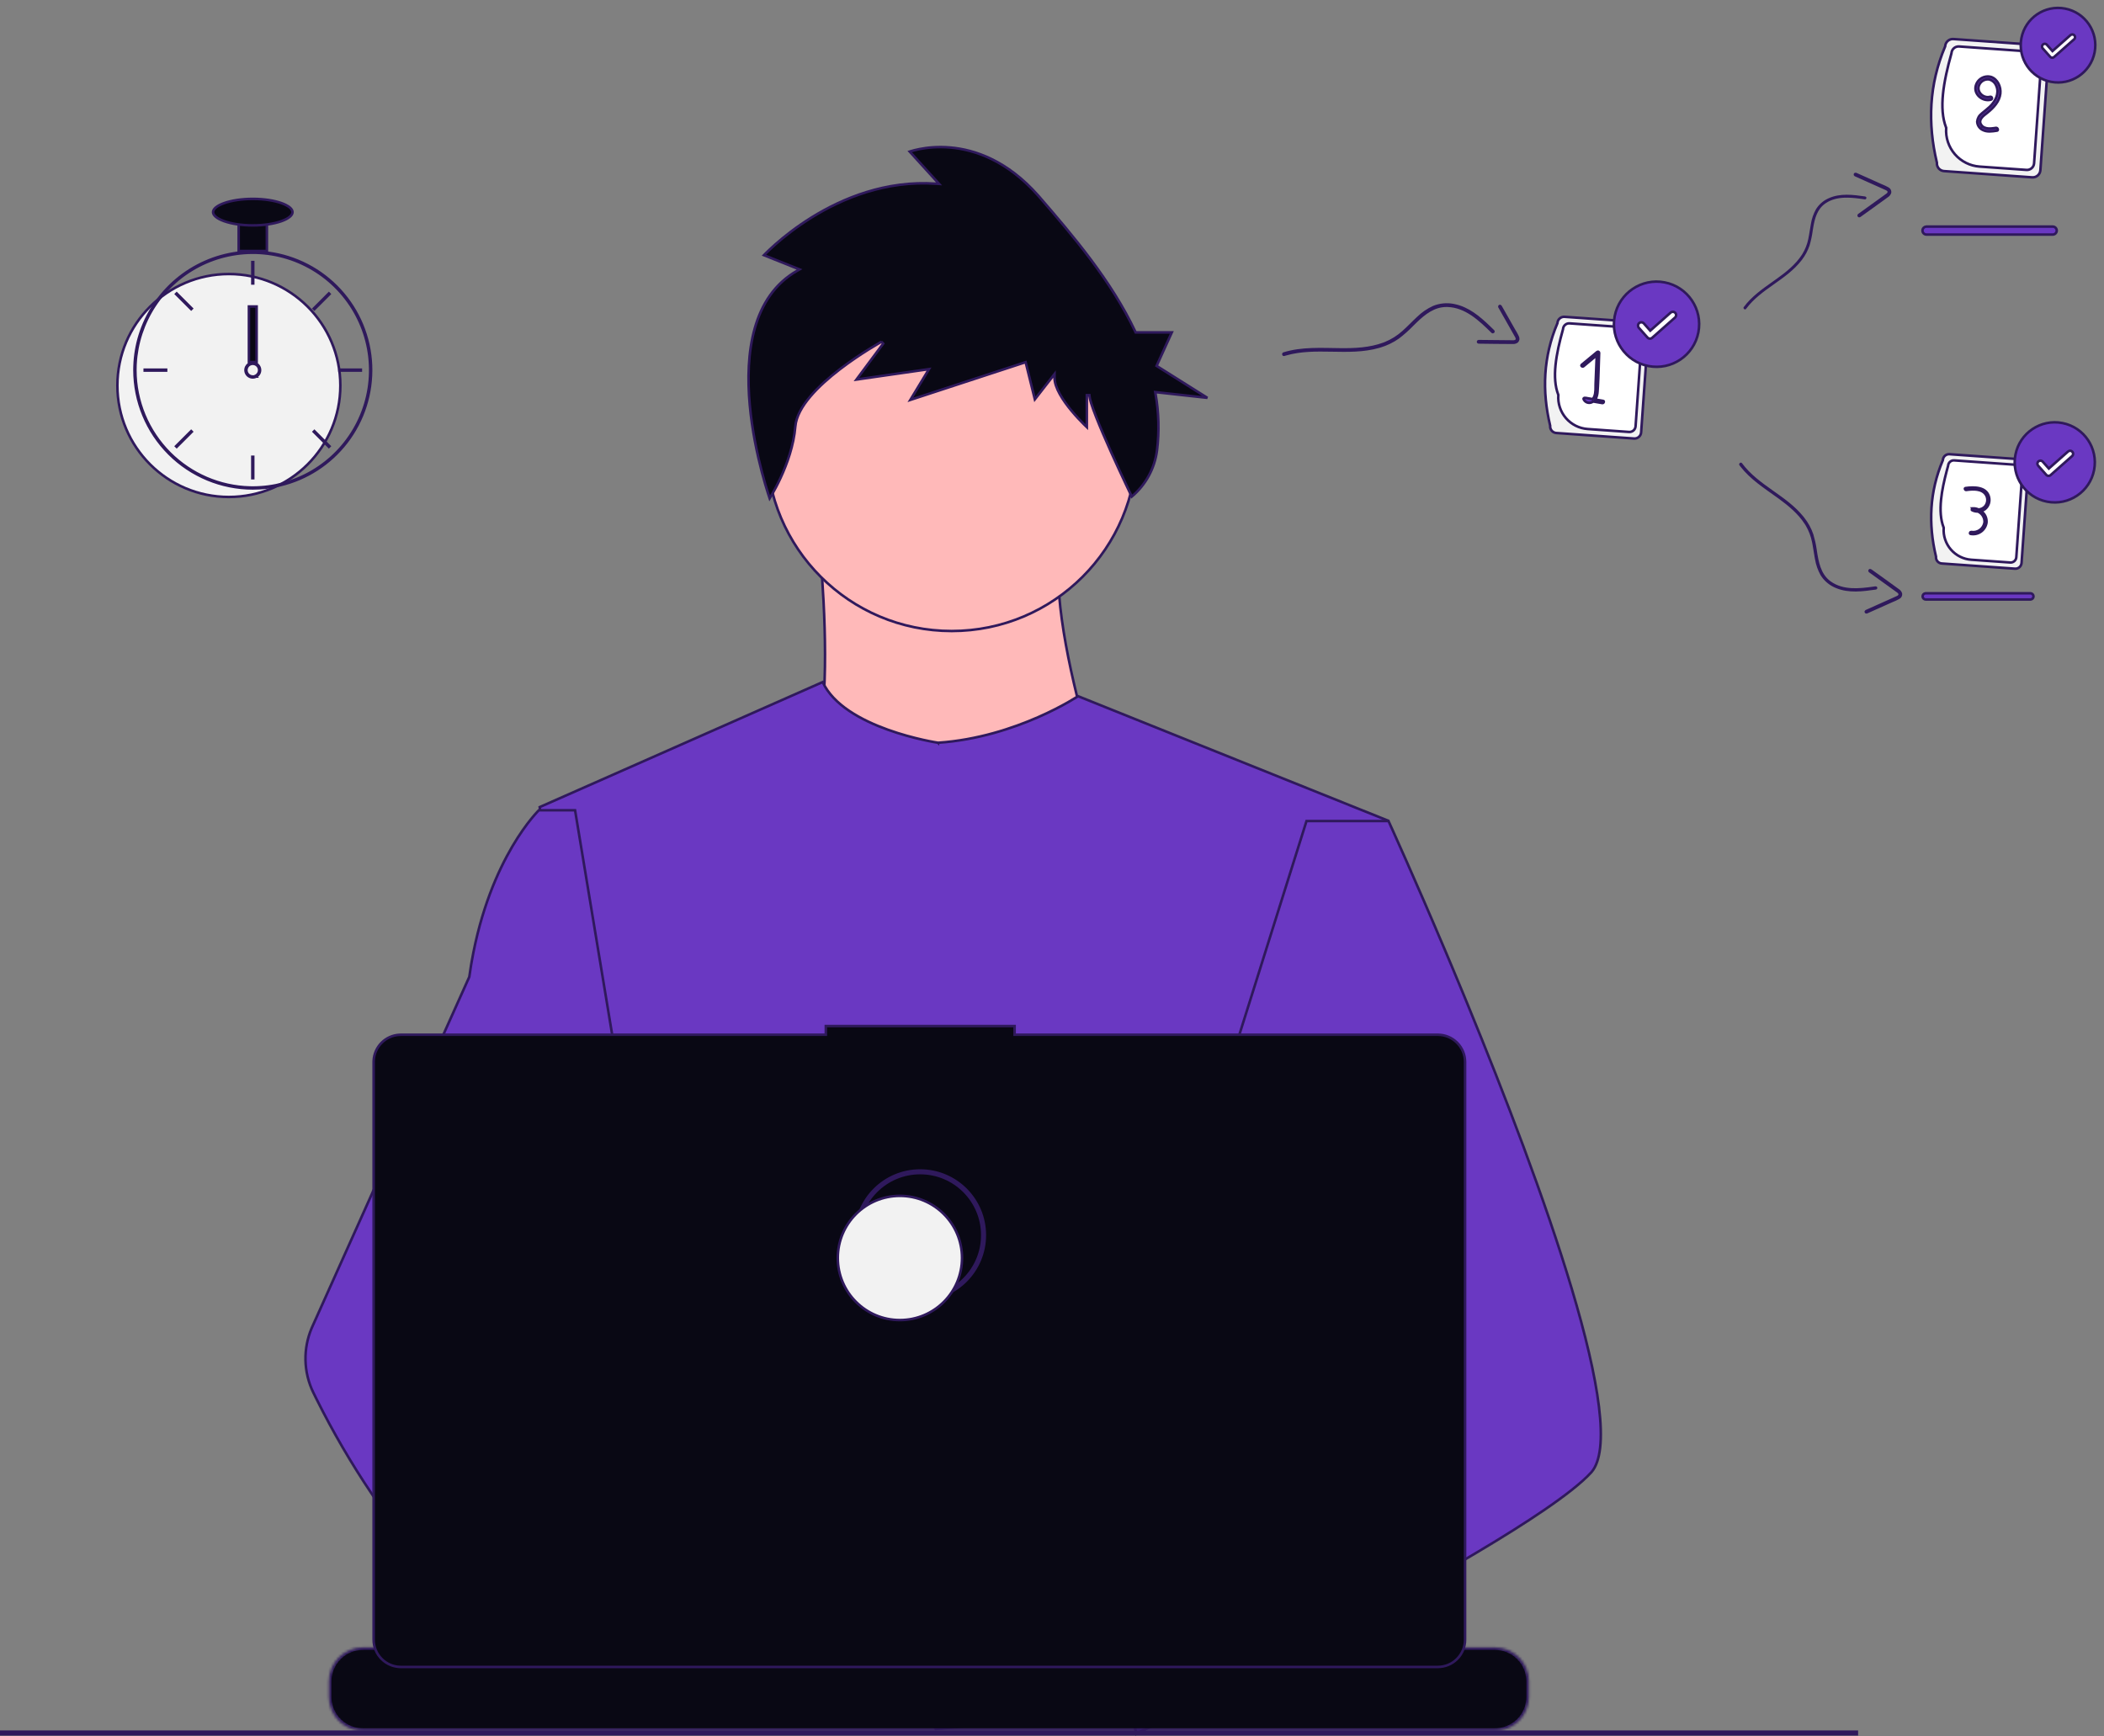 <svg width="830" height="685" viewBox="0 0 830 685" fill="none" xmlns="http://www.w3.org/2000/svg">
<rect x="0" y="0" width="830" height="685" fill="#808080" stroke="none"/>
<g clip-path="url(#clip0_406_3)">
<path d="M421 205.032C417.493 212.112 416.849 222.805 417.818 234.827C418.821 247.254 421.559 261.206 424.759 274.273C427.96 287.344 431.627 299.545 434.493 308.478C435.927 312.944 437.16 316.595 438.035 319.129C438.473 320.396 438.821 321.384 439.06 322.056C439.105 322.184 439.147 322.3 439.185 322.405C438.934 322.403 438.62 322.401 438.245 322.397C437.166 322.387 435.585 322.37 433.581 322.344C429.573 322.292 423.871 322.205 417.096 322.063C403.543 321.781 385.697 321.281 368.519 320.416C351.334 319.55 334.84 318.319 323.979 316.575C321.265 316.139 318.911 315.673 316.99 315.175C315.061 314.674 313.6 314.148 312.653 313.605C311.662 313.038 311.441 312.579 311.482 312.265C311.506 312.086 311.618 311.846 311.918 311.545C312.217 311.245 312.673 310.915 313.316 310.562C316.125 309.016 318.297 305.979 319.977 301.957C321.66 297.926 322.875 292.839 323.728 287.098C325.432 275.614 325.698 261.426 325.298 247.628C324.898 233.825 323.832 220.391 322.865 210.41C322.382 205.419 321.923 201.291 321.586 198.409C321.417 196.968 321.278 195.839 321.182 195.07C321.155 194.859 321.131 194.675 321.111 194.52L421 205.032Z" fill="#FFB9B9" stroke="#2F195C"/>
<path d="M375.422 102.891C415.758 102.891 448.458 135.59 448.458 175.927C448.458 216.264 415.758 248.963 375.422 248.963C335.085 248.963 302.386 216.264 302.386 175.927C302.386 135.59 335.085 102.891 375.422 102.891Z" fill="#FFB9B9" stroke="#2F195C"/>
<path d="M324.536 269.098C326.635 273.642 330.445 277.382 334.959 280.437C339.627 283.597 345.082 286.047 350.268 287.91C355.456 289.773 360.39 291.053 364.026 291.868C365.845 292.275 367.34 292.567 368.382 292.756C368.903 292.851 369.31 292.921 369.588 292.966C369.727 292.989 369.833 293.006 369.905 293.017C369.941 293.023 369.969 293.027 369.987 293.03C369.997 293.031 370.004 293.033 370.009 293.034C370.011 293.034 370.013 293.033 370.015 293.034L370.016 293.035C370.016 293.035 370.017 293.034 370.091 292.54L370.017 293.035L370.07 293.042L370.125 293.039C385.655 291.968 399.498 287.34 409.452 282.984C414.431 280.805 418.441 278.694 421.208 277.125C422.592 276.341 423.664 275.692 424.393 275.239C424.757 275.012 425.035 274.835 425.223 274.713C425.245 274.699 425.266 274.683 425.286 274.67L547.49 323.746L535.262 379.433L509.212 498.123L509.207 498.146L509.204 498.17L508.424 504.67L499.434 579.92L493.454 629.911L489.476 663.225C477.388 669.436 466.965 674.687 459.55 678.391C455.818 680.255 452.847 681.727 450.811 682.734C449.792 683.237 449.007 683.624 448.477 683.885C448.395 683.925 448.32 683.962 448.251 683.996C448.211 683.801 448.162 683.562 448.104 683.285C447.923 682.416 447.656 681.158 447.312 679.594C446.625 676.467 445.632 672.119 444.405 667.238L444.277 666.731L443.776 666.881C426.846 671.957 395.703 680.33 369.112 682.145C369.037 681.912 368.935 681.633 368.809 681.313C368.231 679.854 367.101 677.402 365.5 674.101C362.295 667.49 357.177 657.414 350.746 644.906C337.878 619.878 319.762 585.133 301.146 548.866C282.533 512.606 263.437 474.853 248.633 443.851C241.23 428.35 234.904 414.541 230.247 403.454C225.728 392.693 222.804 384.545 221.978 379.901L221.904 379.462C218.41 357.108 215.567 337.352 214.053 326.611L213.006 319.112L213.005 319.109L212.907 318.424L324.536 269.098Z" fill="#6A38C2" stroke="#2F195C"/>
<path d="M362.777 58.806C365.709 58.232 369.881 57.765 374.826 58.19C384.549 59.027 397.3 63.319 409.533 77.136L410.116 77.801C423.263 92.998 438.421 110.807 447.866 130.851L448.002 131.137H462.269L456.442 143.962L456.262 144.359L456.632 144.592L476.3 156.966L456.385 154.773L455.721 154.7L455.838 155.357C457.145 162.718 457.345 170.232 456.434 177.652C455.53 184.788 451.966 191.309 446.47 195.924C446.352 195.679 446.199 195.358 446.015 194.972C445.549 193.996 444.883 192.597 444.084 190.9C442.486 187.507 440.356 182.925 438.227 178.173C436.096 173.419 433.968 168.499 432.374 164.428C431.577 162.391 430.915 160.573 430.454 159.098C430.045 157.788 429.808 156.794 429.755 156.163L429.744 155.915H428.744V168.522C428.398 168.192 427.956 167.766 427.449 167.259C426.168 165.976 424.46 164.181 422.754 162.132C421.046 160.081 419.348 157.785 418.08 155.5C416.807 153.206 415.995 150.973 415.995 149.034V147.578L415.101 148.727L408.232 157.548L404.73 143.41L404.601 142.888L404.089 143.055L359.123 157.771L365.925 146.541L366.472 145.637L365.426 145.787L337.865 149.744L348.399 135.571L347.757 134.835L347.998 135.273C347.757 134.835 347.756 134.835 347.756 134.835L347.755 134.836C347.754 134.837 347.752 134.838 347.75 134.839C347.746 134.841 347.74 134.844 347.732 134.849C347.716 134.857 347.692 134.87 347.661 134.888C347.599 134.922 347.507 134.974 347.387 135.042C347.147 135.178 346.795 135.379 346.348 135.64C345.453 136.161 344.174 136.921 342.636 137.881C339.56 139.8 335.444 142.519 331.287 145.714C327.132 148.907 322.922 152.587 319.667 156.431C316.422 160.263 314.076 164.318 313.751 168.259C313.133 175.745 310.468 183.054 307.945 188.507C306.686 191.23 305.465 193.483 304.56 195.054C304.186 195.701 303.865 196.231 303.619 196.632C303.447 196.121 303.216 195.42 302.939 194.549C302.315 192.58 301.463 189.743 300.554 186.273C298.735 179.333 296.688 169.87 295.771 159.771C294.853 149.666 295.068 138.952 297.753 129.497C300.435 120.05 305.573 111.883 314.493 106.804L315.395 106.29L314.432 105.905L301.365 100.678C301.57 100.466 301.837 100.194 302.163 99.869C303.021 99.016 304.293 97.797 305.944 96.342C309.248 93.432 314.07 89.579 320.135 85.812C332.27 78.276 349.352 71.102 369.21 72.468L370.45 72.553L369.614 71.633L358.869 59.805C359.014 59.757 359.182 59.703 359.37 59.645C360.156 59.405 361.312 59.092 362.777 58.806Z" fill="#090814" stroke="#2F195C"/>
<path d="M547.748 323.94C547.831 324.122 547.954 324.389 548.112 324.738C548.439 325.455 548.92 326.518 549.542 327.897C550.786 330.655 552.59 334.68 554.831 339.745C558.753 348.609 564.015 360.659 569.954 374.685L572.539 380.814C574.106 384.548 575.713 388.4 577.346 392.353L578.987 396.339V396.34C593.375 431.336 609.533 473.254 620.08 508.597C625.354 526.271 629.22 542.282 630.763 554.953C631.534 561.289 631.722 566.77 631.224 571.196C630.739 575.494 629.614 578.735 627.81 580.813L627.633 581.011H627.632C623.928 585.027 617.456 590.087 609.071 595.812C601.742 600.816 592.976 606.312 583.365 612.041L579.196 614.509C571.876 618.812 564.142 623.23 556.235 627.642L552.837 629.533C533.864 640.056 514.109 650.495 496.914 659.391L489.711 663.105C477.523 669.369 467.012 674.663 459.549 678.391C455.817 680.255 452.847 681.727 450.811 682.734C449.792 683.237 449.006 683.624 448.476 683.885C448.394 683.925 448.319 683.962 448.25 683.996C448.21 683.801 448.161 683.562 448.104 683.285C447.922 682.416 447.655 681.158 447.312 679.594C446.71 676.858 445.875 673.187 444.854 669.042L444.404 667.238C442.763 660.706 440.705 653.212 438.41 646.413C436.192 639.838 433.738 633.868 431.207 630.049L430.961 629.686V629.685L430.683 629.296L430.41 628.93L430.407 628.927L430.122 628.562C429.086 627.273 427.991 626.306 426.847 625.869L500.193 580.405L532.354 560.465L532.716 560.24L532.551 559.847L509.381 504.537L480.392 435.325L497.877 379.69L515.396 323.94H547.748Z" fill="#6A38C2" stroke="#2F195C"/>
<path d="M226.855 319.68L236.767 379.621L249.146 454.495L240.491 482.723L220.411 548.173L220.327 548.448L220.521 548.658L239.712 569.498L294.357 628.82C292.337 628.859 290.322 629.025 288.322 629.318L287.307 629.477H287.305C264.693 633.362 257.573 653.321 255.391 667.271L255.194 668.598C254.623 672.536 254.378 676.515 254.461 680.492L234.984 665.514L227.584 659.823L227.521 659.775L227.444 659.748L226.615 659.454C209.778 653.421 194.682 643.065 181.476 630.818L180.184 629.607C168.645 618.504 158.257 606.266 149.178 593.078L148.304 591.799L148.302 591.797L146.578 589.26C138.591 577.386 131.376 565.011 124.978 552.21L123.619 549.46C121.645 545.418 120.584 540.992 120.511 536.494C120.442 532.278 121.244 528.096 122.861 524.208L123.196 523.435L148.346 467.385L185.105 385.465L185.136 385.399L185.145 385.327C185.344 383.87 185.561 382.436 185.794 381.028L186.032 379.626C189.666 358.79 196.348 343.755 202.114 333.938C204.997 329.029 207.652 325.423 209.582 323.048C210.547 321.861 211.331 320.981 211.872 320.4C212.143 320.109 212.353 319.893 212.494 319.75C212.52 319.724 212.543 319.701 212.564 319.68H226.855Z" fill="#6A38C2" stroke="#2F195C"/>
<mask id="path-7-inside-1_406_3" fill="white">
<path d="M603.15 663.375V669.445C603.154 671.111 602.845 672.763 602.24 674.315C601.972 675.007 601.647 675.676 601.27 676.315C600.078 678.315 598.387 679.972 596.362 681.122C594.338 682.272 592.049 682.876 589.72 682.875H143.17C140.842 682.876 138.553 682.272 136.528 681.122C134.503 679.972 132.812 678.315 131.62 676.315C131.243 675.676 130.919 675.007 130.65 674.315C130.045 672.763 129.737 671.111 129.74 669.445V663.375C129.74 661.611 130.087 659.865 130.762 658.235C131.436 656.605 132.425 655.125 133.673 653.877C134.92 652.63 136.401 651.641 138.03 650.966C139.66 650.291 141.406 649.944 143.17 649.945H168.913V647.115C168.913 647.041 168.928 646.968 168.956 646.9C168.984 646.832 169.025 646.771 169.077 646.719C169.129 646.667 169.191 646.625 169.259 646.597C169.327 646.569 169.4 646.555 169.473 646.555H182.903C182.977 646.555 183.05 646.569 183.118 646.597C183.186 646.625 183.247 646.667 183.3 646.719C183.352 646.771 183.393 646.832 183.421 646.9C183.449 646.968 183.463 647.041 183.463 647.115V649.945H191.853V647.115C191.853 647.041 191.868 646.968 191.896 646.9C191.924 646.832 191.965 646.771 192.017 646.719C192.069 646.667 192.131 646.625 192.199 646.597C192.267 646.569 192.34 646.555 192.413 646.555H205.843C205.917 646.555 205.99 646.569 206.058 646.597C206.126 646.625 206.188 646.667 206.24 646.719C206.292 646.771 206.333 646.832 206.361 646.9C206.389 646.968 206.403 647.041 206.403 647.115V649.945H214.803V647.115C214.803 647.041 214.818 646.968 214.846 646.9C214.874 646.832 214.915 646.771 214.967 646.719C215.019 646.667 215.081 646.625 215.149 646.597C215.217 646.569 215.29 646.555 215.363 646.555H228.793C228.867 646.555 228.94 646.569 229.008 646.597C229.076 646.625 229.138 646.667 229.19 646.719C229.242 646.771 229.283 646.832 229.311 646.9C229.339 646.968 229.353 647.041 229.353 647.115V649.945H237.743V647.115C237.743 647.041 237.758 646.968 237.786 646.9C237.814 646.832 237.855 646.771 237.907 646.719C237.959 646.667 238.021 646.625 238.089 646.597C238.157 646.569 238.23 646.555 238.303 646.555H251.733C251.807 646.555 251.88 646.569 251.948 646.597C252.016 646.625 252.078 646.667 252.13 646.719C252.182 646.771 252.223 646.832 252.251 646.9C252.279 646.968 252.293 647.041 252.293 647.115V649.945H260.683V647.115C260.683 647.041 260.698 646.968 260.726 646.9C260.754 646.832 260.795 646.771 260.847 646.719C260.899 646.667 260.961 646.625 261.029 646.597C261.097 646.569 261.17 646.555 261.243 646.555H274.673C274.747 646.555 274.82 646.569 274.888 646.597C274.956 646.625 275.018 646.667 275.07 646.719C275.122 646.771 275.163 646.832 275.191 646.9C275.219 646.968 275.233 647.041 275.233 647.115V649.945H283.633V647.115C283.633 647.041 283.648 646.968 283.676 646.9C283.704 646.832 283.745 646.771 283.797 646.719C283.849 646.667 283.911 646.625 283.979 646.597C284.047 646.569 284.12 646.555 284.193 646.555H297.623C297.697 646.555 297.77 646.569 297.838 646.597C297.906 646.625 297.968 646.667 298.02 646.719C298.072 646.771 298.113 646.832 298.141 646.9C298.169 646.968 298.183 647.041 298.183 647.115V649.945H306.573V647.115C306.573 647.041 306.588 646.968 306.616 646.9C306.644 646.832 306.685 646.771 306.737 646.719C306.789 646.667 306.851 646.625 306.919 646.597C306.987 646.569 307.06 646.555 307.133 646.555H412.333C412.407 646.555 412.48 646.569 412.548 646.597C412.616 646.625 412.677 646.667 412.73 646.719C412.782 646.771 412.823 646.832 412.851 646.9C412.879 646.968 412.893 647.041 412.893 647.115V649.945H421.293V647.115C421.293 647.041 421.308 646.968 421.336 646.9C421.364 646.832 421.405 646.771 421.457 646.719C421.509 646.667 421.571 646.625 421.639 646.597C421.707 646.569 421.78 646.555 421.853 646.555H435.283C435.431 646.556 435.573 646.616 435.678 646.721C435.782 646.825 435.842 646.967 435.843 647.115V649.945H444.233V647.115C444.233 647.041 444.248 646.968 444.276 646.9C444.304 646.832 444.345 646.771 444.397 646.719C444.449 646.667 444.511 646.625 444.579 646.597C444.647 646.569 444.72 646.555 444.793 646.555H458.223C458.297 646.555 458.37 646.569 458.438 646.597C458.506 646.625 458.568 646.667 458.62 646.719C458.672 646.771 458.713 646.832 458.741 646.9C458.769 646.968 458.783 647.041 458.783 647.115V649.945H467.173V647.115C467.173 647.041 467.188 646.968 467.216 646.9C467.244 646.832 467.285 646.771 467.337 646.719C467.389 646.667 467.451 646.625 467.519 646.597C467.587 646.569 467.66 646.555 467.733 646.555H481.163C481.237 646.555 481.31 646.569 481.378 646.597C481.446 646.625 481.508 646.667 481.56 646.719C481.612 646.771 481.653 646.832 481.681 646.9C481.709 646.968 481.723 647.041 481.723 647.115V649.945H490.123V647.115C490.123 647.041 490.138 646.968 490.166 646.9C490.194 646.832 490.235 646.771 490.287 646.719C490.339 646.667 490.401 646.625 490.469 646.597C490.537 646.569 490.61 646.555 490.683 646.555H504.113C504.26 646.557 504.401 646.617 504.504 646.722C504.607 646.826 504.664 646.968 504.663 647.115V649.945H513.063V647.115C513.063 647.041 513.078 646.968 513.106 646.9C513.134 646.832 513.175 646.771 513.227 646.719C513.279 646.667 513.341 646.625 513.409 646.597C513.477 646.569 513.55 646.555 513.623 646.555H527.053C527.127 646.555 527.2 646.569 527.268 646.597C527.336 646.625 527.398 646.667 527.45 646.719C527.502 646.771 527.543 646.832 527.571 646.9C527.599 646.968 527.613 647.041 527.613 647.115V649.945H536.003V647.115C536.003 647.041 536.018 646.968 536.046 646.9C536.074 646.832 536.115 646.771 536.167 646.719C536.219 646.667 536.281 646.625 536.349 646.597C536.417 646.569 536.49 646.555 536.563 646.555H549.993C550.067 646.555 550.14 646.569 550.208 646.597C550.276 646.625 550.338 646.667 550.39 646.719C550.442 646.771 550.483 646.832 550.511 646.9C550.539 646.968 550.553 647.041 550.553 647.115V649.945H589.723C591.487 649.944 593.234 650.291 594.863 650.966C596.493 651.641 597.974 652.63 599.221 653.877C600.468 655.125 601.457 656.605 602.132 658.235C602.807 659.865 603.154 661.611 603.153 663.375H603.15Z"/>
</mask>
<path d="M603.15 663.375V669.445C603.154 671.111 602.845 672.763 602.24 674.315C601.972 675.007 601.647 675.676 601.27 676.315C600.078 678.315 598.387 679.972 596.362 681.122C594.338 682.272 592.049 682.876 589.72 682.875H143.17C140.842 682.876 138.553 682.272 136.528 681.122C134.503 679.972 132.812 678.315 131.62 676.315C131.243 675.676 130.919 675.007 130.65 674.315C130.045 672.763 129.737 671.111 129.74 669.445V663.375C129.74 661.611 130.087 659.865 130.762 658.235C131.436 656.605 132.425 655.125 133.673 653.877C134.92 652.63 136.401 651.641 138.03 650.966C139.66 650.291 141.406 649.944 143.17 649.945H168.913V647.115C168.913 647.041 168.928 646.968 168.956 646.9C168.984 646.832 169.025 646.771 169.077 646.719C169.129 646.667 169.191 646.625 169.259 646.597C169.327 646.569 169.4 646.555 169.473 646.555H182.903C182.977 646.555 183.05 646.569 183.118 646.597C183.186 646.625 183.247 646.667 183.3 646.719C183.352 646.771 183.393 646.832 183.421 646.9C183.449 646.968 183.463 647.041 183.463 647.115V649.945H191.853V647.115C191.853 647.041 191.868 646.968 191.896 646.9C191.924 646.832 191.965 646.771 192.017 646.719C192.069 646.667 192.131 646.625 192.199 646.597C192.267 646.569 192.34 646.555 192.413 646.555H205.843C205.917 646.555 205.99 646.569 206.058 646.597C206.126 646.625 206.188 646.667 206.24 646.719C206.292 646.771 206.333 646.832 206.361 646.9C206.389 646.968 206.403 647.041 206.403 647.115V649.945H214.803V647.115C214.803 647.041 214.818 646.968 214.846 646.9C214.874 646.832 214.915 646.771 214.967 646.719C215.019 646.667 215.081 646.625 215.149 646.597C215.217 646.569 215.29 646.555 215.363 646.555H228.793C228.867 646.555 228.94 646.569 229.008 646.597C229.076 646.625 229.138 646.667 229.19 646.719C229.242 646.771 229.283 646.832 229.311 646.9C229.339 646.968 229.353 647.041 229.353 647.115V649.945H237.743V647.115C237.743 647.041 237.758 646.968 237.786 646.9C237.814 646.832 237.855 646.771 237.907 646.719C237.959 646.667 238.021 646.625 238.089 646.597C238.157 646.569 238.23 646.555 238.303 646.555H251.733C251.807 646.555 251.88 646.569 251.948 646.597C252.016 646.625 252.078 646.667 252.13 646.719C252.182 646.771 252.223 646.832 252.251 646.9C252.279 646.968 252.293 647.041 252.293 647.115V649.945H260.683V647.115C260.683 647.041 260.698 646.968 260.726 646.9C260.754 646.832 260.795 646.771 260.847 646.719C260.899 646.667 260.961 646.625 261.029 646.597C261.097 646.569 261.17 646.555 261.243 646.555H274.673C274.747 646.555 274.82 646.569 274.888 646.597C274.956 646.625 275.018 646.667 275.07 646.719C275.122 646.771 275.163 646.832 275.191 646.9C275.219 646.968 275.233 647.041 275.233 647.115V649.945H283.633V647.115C283.633 647.041 283.648 646.968 283.676 646.9C283.704 646.832 283.745 646.771 283.797 646.719C283.849 646.667 283.911 646.625 283.979 646.597C284.047 646.569 284.12 646.555 284.193 646.555H297.623C297.697 646.555 297.77 646.569 297.838 646.597C297.906 646.625 297.968 646.667 298.02 646.719C298.072 646.771 298.113 646.832 298.141 646.9C298.169 646.968 298.183 647.041 298.183 647.115V649.945H306.573V647.115C306.573 647.041 306.588 646.968 306.616 646.9C306.644 646.832 306.685 646.771 306.737 646.719C306.789 646.667 306.851 646.625 306.919 646.597C306.987 646.569 307.06 646.555 307.133 646.555H412.333C412.407 646.555 412.48 646.569 412.548 646.597C412.616 646.625 412.677 646.667 412.73 646.719C412.782 646.771 412.823 646.832 412.851 646.9C412.879 646.968 412.893 647.041 412.893 647.115V649.945H421.293V647.115C421.293 647.041 421.308 646.968 421.336 646.9C421.364 646.832 421.405 646.771 421.457 646.719C421.509 646.667 421.571 646.625 421.639 646.597C421.707 646.569 421.78 646.555 421.853 646.555H435.283C435.431 646.556 435.573 646.616 435.678 646.721C435.782 646.825 435.842 646.967 435.843 647.115V649.945H444.233V647.115C444.233 647.041 444.248 646.968 444.276 646.9C444.304 646.832 444.345 646.771 444.397 646.719C444.449 646.667 444.511 646.625 444.579 646.597C444.647 646.569 444.72 646.555 444.793 646.555H458.223C458.297 646.555 458.37 646.569 458.438 646.597C458.506 646.625 458.568 646.667 458.62 646.719C458.672 646.771 458.713 646.832 458.741 646.9C458.769 646.968 458.783 647.041 458.783 647.115V649.945H467.173V647.115C467.173 647.041 467.188 646.968 467.216 646.9C467.244 646.832 467.285 646.771 467.337 646.719C467.389 646.667 467.451 646.625 467.519 646.597C467.587 646.569 467.66 646.555 467.733 646.555H481.163C481.237 646.555 481.31 646.569 481.378 646.597C481.446 646.625 481.508 646.667 481.56 646.719C481.612 646.771 481.653 646.832 481.681 646.9C481.709 646.968 481.723 647.041 481.723 647.115V649.945H490.123V647.115C490.123 647.041 490.138 646.968 490.166 646.9C490.194 646.832 490.235 646.771 490.287 646.719C490.339 646.667 490.401 646.625 490.469 646.597C490.537 646.569 490.61 646.555 490.683 646.555H504.113C504.26 646.557 504.401 646.617 504.504 646.722C504.607 646.826 504.664 646.968 504.663 647.115V649.945H513.063V647.115C513.063 647.041 513.078 646.968 513.106 646.9C513.134 646.832 513.175 646.771 513.227 646.719C513.279 646.667 513.341 646.625 513.409 646.597C513.477 646.569 513.55 646.555 513.623 646.555H527.053C527.127 646.555 527.2 646.569 527.268 646.597C527.336 646.625 527.398 646.667 527.45 646.719C527.502 646.771 527.543 646.832 527.571 646.9C527.599 646.968 527.613 647.041 527.613 647.115V649.945H536.003V647.115C536.003 647.041 536.018 646.968 536.046 646.9C536.074 646.832 536.115 646.771 536.167 646.719C536.219 646.667 536.281 646.625 536.349 646.597C536.417 646.569 536.49 646.555 536.563 646.555H549.993C550.067 646.555 550.14 646.569 550.208 646.597C550.276 646.625 550.338 646.667 550.39 646.719C550.442 646.771 550.483 646.832 550.511 646.9C550.539 646.968 550.553 647.041 550.553 647.115V649.945H589.723C591.487 649.944 593.234 650.291 594.863 650.966C596.493 651.641 597.974 652.63 599.221 653.877C600.468 655.125 601.457 656.605 602.132 658.235C602.807 659.865 603.154 661.611 603.153 663.375H603.15Z" fill="#090814" stroke="#2F195C" stroke-width="2" mask="url(#path-7-inside-1_406_3)"/>
<path d="M732.5 683.23V684.23H0.5V683.23H732.5Z" fill="#CCCCCC" stroke="#2F195C"/>
<path d="M400.251 404.814V408.245H567.345C568.706 408.264 570.052 408.539 571.311 409.06C572.616 409.601 573.803 410.393 574.802 411.392C575.801 412.391 576.593 413.577 577.134 414.882C577.674 416.188 577.952 417.588 577.952 419V646.915C577.952 648.327 577.674 649.727 577.134 651.033C576.593 652.338 575.801 653.524 574.802 654.523C573.803 655.522 572.616 656.314 571.311 656.855C570.005 657.396 568.606 657.674 567.193 657.674H158.15L157.621 657.661C156.389 657.6 155.175 657.328 154.033 656.855C152.728 656.314 151.542 655.522 150.543 654.523C149.544 653.524 148.752 652.338 148.211 651.033C147.67 649.727 147.392 648.327 147.392 646.915V419L147.405 418.467C147.538 415.809 148.653 413.286 150.544 411.395C152.435 409.504 154.958 408.39 157.616 408.258L158.149 408.245H325.778V404.814H400.251Z" fill="#090814" stroke="#2F195C"/>
<path d="M363 512.315C376.807 512.315 388 501.122 388 487.315C388 473.508 376.807 462.315 363 462.315C349.193 462.315 338 473.508 338 487.315C338 501.122 349.193 512.315 363 512.315Z" stroke="#2F195C" stroke-width="2" stroke-miterlimit="10"/>
<path d="M355 471.815C368.531 471.815 379.5 482.784 379.5 496.315C379.5 509.846 368.531 520.815 355 520.815C341.469 520.815 330.5 509.846 330.5 496.315C330.5 482.784 341.469 471.815 355 471.815Z" fill="#F2F2F2" stroke="#2F195C"/>
<path d="M90.285 108.118C114.573 108.118 134.262 127.807 134.263 152.094C134.263 176.382 114.573 196.072 90.285 196.072C65.998 196.072 46.309 176.382 46.309 152.094C46.309 127.807 65.998 108.118 90.285 108.118Z" fill="#F2F2F2" stroke="#2F195C"/>
<path d="M93.72 99.737C97.705 99.23 101.738 99.231 105.723 99.738L105.79 99.746C116.679 101.175 126.716 106.399 134.135 114.499C141.569 122.615 145.897 133.098 146.353 144.095C146.808 155.093 143.362 165.898 136.624 174.601C130.097 183.032 120.886 188.966 110.534 191.433L109.528 191.662C107.557 192.087 105.56 192.381 103.551 192.545L102.688 192.608C101.706 192.667 100.708 192.7 99.72 192.7C87.345 192.687 75.481 187.767 66.731 179.017C57.981 170.267 53.06 158.403 53.048 146.029L53.058 145.17L53.082 144.315V144.314C53.224 140.238 53.905 136.199 55.108 132.302C57.755 123.75 62.801 116.136 69.644 110.364C76.488 104.592 84.844 100.904 93.721 99.738L93.72 99.737ZM104.213 99.929C95.811 99.112 87.346 100.604 79.731 104.248C72.117 107.891 65.643 113.546 61.009 120.601C56.519 127.436 53.921 135.333 53.472 143.489L53.435 144.279V144.28C53.414 144.857 53.4 145.443 53.4 146.03V146.031C53.416 158.311 58.301 170.083 66.983 178.767C75.395 187.179 86.706 192.028 98.569 192.337L99.719 192.353H99.72C100.735 192.353 101.749 192.319 102.751 192.251L102.752 192.252C106.773 191.996 110.742 191.209 114.558 189.916H114.573L114.652 189.888C122.643 187.168 129.74 182.317 135.174 175.858C140.608 169.399 144.174 161.576 145.486 153.238C146.799 144.899 145.808 136.361 142.621 128.544C139.434 120.728 134.171 113.93 127.402 108.887C120.633 103.844 112.614 100.747 104.213 99.929Z" fill="#090814" stroke="#2F195C"/>
<path d="M99.894 103.401V111.835H99.547V103.401H99.894Z" fill="#090814" stroke="#2F195C"/>
<path d="M69.7 115.764L75.663 121.728L75.418 121.973L69.454 116.01L69.7 115.764Z" fill="#090814" stroke="#2F195C"/>
<path d="M57.091 145.856H65.524V146.204H57.091V145.856Z" fill="#090814" stroke="#2F195C"/>
<path d="M69.453 176.049L75.417 170.086L75.663 170.331L69.699 176.295L69.453 176.049Z" fill="#090814" stroke="#2F195C"/>
<path d="M123.776 121.727L129.739 115.764L129.985 116.009L124.021 121.973L123.776 121.727Z" fill="#090814" stroke="#2F195C"/>
<path d="M133.914 145.856H142.348V146.204H133.914V145.856Z" fill="#090814" stroke="#2F195C"/>
<path d="M124.023 170.085L129.987 176.049L129.741 176.294L123.777 170.331L124.023 170.085Z" fill="#090814" stroke="#2F195C"/>
<path d="M99.894 180.224V188.658H99.547V180.224H99.894Z" fill="#090814" stroke="#2F195C"/>
<path d="M99.72 143.161C100.263 143.161 100.793 143.316 101.25 143.604L101.441 143.735C101.88 144.064 102.215 144.511 102.407 145.024C102.599 145.538 102.641 146.095 102.526 146.631C102.412 147.167 102.146 147.659 101.761 148.049C101.376 148.438 100.887 148.709 100.353 148.83C99.818 148.951 99.26 148.916 98.745 148.73C98.23 148.544 97.778 148.215 97.444 147.78C97.11 147.346 96.908 146.824 96.86 146.278C96.813 145.732 96.923 145.185 97.178 144.699L97.177 144.698C97.378 144.322 97.659 143.994 97.999 143.735C98.434 143.409 98.95 143.215 99.488 143.171L99.72 143.161ZM99.868 143.516C99.435 143.49 99.003 143.576 98.613 143.766C98.272 143.932 97.974 144.173 97.739 144.47L97.643 144.6L97.642 144.603C97.391 144.97 97.242 145.396 97.206 145.837L97.197 146.027V146.031C97.199 146.699 97.465 147.339 97.938 147.812C98.41 148.284 99.05 148.55 99.718 148.552L100.931 148.556L100.718 148.343C100.799 148.308 100.879 148.269 100.956 148.226C101.334 148.012 101.651 147.705 101.875 147.334C102.099 146.963 102.223 146.539 102.236 146.105C102.249 145.672 102.15 145.243 101.948 144.859C101.747 144.475 101.449 144.149 101.085 143.914C100.721 143.679 100.301 143.542 99.868 143.516Z" fill="#090814" stroke="#2F195C"/>
<path d="M105.284 87.901V99.031H94.154V87.901H105.284Z" fill="#090814" stroke="#2F195C"/>
<path d="M99.72 78.468C104.144 78.468 108.129 79.104 110.989 80.117C112.421 80.625 113.545 81.217 114.301 81.85C115.059 82.485 115.392 83.111 115.393 83.696C115.393 84.28 115.059 84.907 114.301 85.542C113.545 86.175 112.421 86.767 110.989 87.275C108.129 88.288 104.144 88.924 99.72 88.924C95.295 88.924 91.311 88.288 88.451 87.275C87.019 86.767 85.895 86.175 85.139 85.542C84.38 84.907 84.047 84.28 84.047 83.696C84.047 83.111 84.38 82.485 85.139 81.85C85.895 81.217 87.019 80.625 88.451 80.117C91.311 79.105 95.295 78.468 99.72 78.468Z" fill="#090814" stroke="#2F195C"/>
<path d="M101.241 120.921V142.833H98.198V120.921H101.241Z" fill="#090814" stroke="#2F195C"/>
<path d="M617.188 124.996V124.995L647.871 127.173C648.561 127.223 649.203 127.544 649.656 128.067C650.109 128.589 650.337 129.27 650.289 129.96L647.405 170.59C647.356 171.28 647.034 171.923 646.512 172.376C646.054 172.773 645.475 172.997 644.875 173.015L644.617 173.009L613.939 170.831L613.683 170.8C613.09 170.699 612.548 170.396 612.15 169.939C611.696 169.416 611.468 168.734 611.517 168.043L611.522 167.967L611.504 167.892C608.246 154.209 608.793 140.753 614.361 127.573L614.394 127.497L614.399 127.415C614.449 126.725 614.771 126.083 615.294 125.629C615.817 125.176 616.498 124.948 617.188 124.996Z" fill="#F2F2F2" stroke="#2F195C"/>
<path d="M619.17 127.583L645.54 129.454C646.178 129.5 646.772 129.797 647.191 130.28C647.558 130.703 647.765 131.238 647.781 131.793L647.776 132.031L645.212 168.184C645.166 168.822 644.869 169.416 644.386 169.836C643.903 170.255 643.272 170.466 642.634 170.422H642.635L626.299 169.262C623.001 169.025 619.931 167.489 617.765 164.991C615.598 162.493 614.51 159.238 614.74 155.939L614.748 155.828L614.708 155.723C613.435 152.432 613.195 148.49 613.632 144.098C614.069 139.709 615.179 134.908 616.576 129.919L616.59 129.87L616.593 129.82C616.638 129.182 616.936 128.587 617.419 128.168C617.842 127.801 618.377 127.594 618.932 127.578L619.17 127.583Z" fill="white" stroke="#2F195C"/>
<path d="M630.288 138.755C630.376 138.739 630.468 138.748 630.551 138.782C630.634 138.817 630.705 138.875 630.756 138.949C630.805 139.02 630.832 139.103 630.837 139.189C630.659 143.66 630.608 148.12 630.344 152.559L630.216 154.463L630.215 154.475C630.17 155.366 629.969 156.243 629.621 157.065L629.375 157.646L629.997 157.753L632.413 158.168C632.575 158.196 632.629 158.262 632.654 158.31C632.688 158.374 632.705 158.484 632.668 158.618C632.6 158.862 632.418 159.027 632.186 159.032L632.083 159.025L628.684 158.441L628.496 158.408L628.334 158.509C628.226 158.576 628.113 158.636 627.996 158.688L627.988 158.692L627.981 158.694C627.684 158.838 627.36 158.92 627.03 158.934C626.7 158.948 626.371 158.894 626.062 158.776C625.754 158.659 625.473 158.479 625.236 158.249C625.001 158.021 624.815 157.747 624.688 157.444C624.659 157.36 624.664 157.303 624.677 157.261C624.691 157.213 624.725 157.156 624.79 157.1C624.93 156.979 625.145 156.919 625.312 156.947V156.948L627.988 157.408L628.274 157.458L628.459 157.234C628.587 157.079 628.698 156.911 628.791 156.734L628.878 156.553L628.879 156.551C629.243 155.714 629.362 154.778 629.404 153.882C629.426 153.432 629.428 152.981 629.429 152.55C629.429 152.333 629.43 152.122 629.432 151.916L629.445 151.316L629.846 141.3L629.89 140.18L629.026 140.895L624.671 144.503C624.447 144.688 624.163 144.647 623.96 144.444C623.862 144.347 623.821 144.244 623.818 144.17C623.817 144.129 623.825 144.069 623.883 143.998L623.959 143.923L630.027 138.896L630.04 138.886L630.052 138.874C630.117 138.812 630.2 138.771 630.288 138.755Z" fill="#6A38C2" stroke="#2F195C"/>
<path d="M769.039 179.204L797.938 181.255C798.581 181.301 799.179 181.6 799.601 182.087C800.022 182.573 800.234 183.207 800.189 183.849L797.475 222.114C797.428 222.756 797.129 223.354 796.643 223.776C796.156 224.198 795.521 224.41 794.879 224.365H794.88L765.979 222.314H765.98C765.338 222.268 764.739 221.969 764.317 221.482C763.896 220.996 763.684 220.361 763.729 219.718L763.734 219.642L763.717 219.568C760.649 206.686 761.164 194.02 766.406 181.614L766.438 181.538L766.444 181.455C766.491 180.812 766.79 180.215 767.276 179.793C767.702 179.423 768.24 179.215 768.799 179.199L769.039 179.204Z" fill="#F2F2F2" stroke="#2F195C"/>
<path d="M770.903 181.64V181.641L795.739 183.403C796.332 183.445 796.885 183.721 797.274 184.17C797.664 184.62 797.86 185.205 797.818 185.798L795.402 219.849C795.36 220.442 795.083 220.995 794.634 221.384C794.241 221.725 793.743 221.918 793.228 221.933L793.006 221.928L777.621 220.836H777.622C774.523 220.613 771.639 219.169 769.604 216.823C767.568 214.476 766.545 211.418 766.762 208.319L766.77 208.208L766.729 208.104C765.533 205.01 765.306 201.301 765.718 197.167C766.078 193.553 766.924 189.641 768.011 185.572L768.49 183.819L768.504 183.77L768.508 183.72C768.551 183.127 768.827 182.575 769.276 182.185C769.725 181.796 770.31 181.599 770.903 181.64Z" fill="white" stroke="#2F195C"/>
<path d="M775.346 192.565C777.091 192.311 779.177 192.199 780.949 192.652C782.59 193.071 783.916 193.956 784.505 195.645L784.613 195.993V195.996C784.855 196.865 784.841 197.784 784.57 198.644C784.301 199.501 783.788 200.26 783.097 200.833C782.838 201.03 782.559 201.2 782.265 201.338L781.601 201.648L782.132 202.153C782.672 202.667 783.089 203.297 783.353 203.995C783.614 204.689 783.716 205.431 783.652 206.169C783.642 206.241 783.631 206.312 783.618 206.384C783.356 207.776 782.551 209.008 781.381 209.807C780.212 210.605 778.775 210.906 777.384 210.646C777.241 210.617 777.192 210.557 777.169 210.512C777.139 210.452 777.125 210.352 777.158 210.233C777.191 210.114 777.26 210.012 777.345 209.951C777.401 209.911 777.473 209.882 777.565 209.882L777.666 209.893L777.715 209.903H777.752C778.926 210.07 780.12 209.77 781.076 209.066C782.043 208.353 782.688 207.286 782.868 206.099L782.871 206.074L782.873 206.05C782.918 205.185 782.706 204.326 782.265 203.58C781.878 202.928 781.33 202.388 780.677 202.011L780.391 201.86L780.288 201.81H780.174C779.418 201.809 778.673 201.632 777.996 201.295H777.995C777.895 201.244 777.857 201.186 777.841 201.14C777.821 201.085 777.817 201.006 777.847 200.913C777.911 200.711 778.083 200.575 778.251 200.568L778.25 200.567C778.982 200.537 779.71 200.673 780.382 200.965L780.502 201.018L780.632 201.004C781.512 200.915 782.335 200.524 782.959 199.898L782.967 199.889L782.976 199.88C783.496 199.304 783.834 198.585 783.945 197.817C784.043 197.144 783.964 196.459 783.718 195.829L783.603 195.564L783.601 195.559L783.453 195.285C782.679 193.971 781.322 193.401 779.941 193.191C778.655 192.995 777.275 193.098 776.146 193.244L775.68 193.309H775.679C775.421 193.346 775.211 193.182 775.141 192.928C775.107 192.806 775.124 192.715 775.148 192.668C775.16 192.647 775.184 192.612 775.256 192.586L775.346 192.565Z" fill="#6A38C2" stroke="#2F195C"/>
<path d="M770.582 15.405V15.406L805.368 17.874C806.168 17.932 806.913 18.304 807.438 18.91C807.964 19.516 808.228 20.305 808.172 21.105L804.901 67.164C804.844 67.964 804.471 68.709 803.865 69.234C803.259 69.76 802.469 70.023 801.669 69.968H801.668L766.886 67.501H766.887C766.087 67.443 765.342 67.071 764.816 66.466C764.291 65.86 764.028 65.07 764.083 64.27L764.088 64.194L764.07 64.12C760.374 48.595 760.991 33.326 767.312 18.369L767.345 18.292L767.351 18.21C767.408 17.41 767.781 16.665 768.387 16.14C768.992 15.614 769.782 15.35 770.582 15.405Z" fill="#F2F2F2" stroke="#2F195C"/>
<path d="M772.832 18.338L802.73 20.458V20.459C803.471 20.512 804.162 20.858 804.648 21.419C805.074 21.91 805.315 22.531 805.334 23.175L805.328 23.452L802.419 64.44C802.366 65.181 802.021 65.871 801.46 66.357C800.899 66.844 800.167 67.089 799.426 67.037H799.427L780.906 65.724H780.907C777.15 65.453 773.653 63.703 771.185 60.858C768.716 58.013 767.476 54.304 767.738 50.547L767.746 50.435L767.706 50.332C766.258 46.586 765.986 42.104 766.482 37.12C766.978 32.139 768.238 26.692 769.821 21.034L769.835 20.985L769.839 20.934C769.892 20.194 770.237 19.504 770.798 19.017C771.289 18.591 771.911 18.351 772.555 18.332L772.832 18.338Z" fill="white" stroke="#2F195C"/>
<path d="M783.407 30.236C784.099 30.13 784.806 30.173 785.479 30.364C788.032 31.26 789.406 34.245 789.105 36.927C788.759 39.984 786.538 42.408 784.104 44.381L783.614 44.77C783.117 45.158 782.312 45.743 781.771 46.433C781.495 46.784 781.259 47.195 781.174 47.658C781.086 48.135 781.165 48.631 781.461 49.118V49.117C782.121 50.206 783.222 50.591 784.297 50.683C785.096 50.752 785.933 50.664 786.659 50.558L787.343 50.452C787.713 50.392 788 50.63 788.095 50.97C788.141 51.136 788.122 51.275 788.076 51.363C788.048 51.416 787.997 51.477 787.889 51.518L787.759 51.551C785.771 51.871 783.838 52.132 782.161 51.269L782.154 51.266L782.147 51.262L781.916 51.142C781.386 50.844 780.934 50.422 780.599 49.913C780.221 49.339 780.005 48.674 779.973 47.989C780.032 47.368 780.218 46.767 780.521 46.221C780.828 45.667 781.248 45.183 781.754 44.801L781.769 44.79L781.783 44.777C782.351 44.276 782.938 43.816 783.541 43.325C783.988 42.96 784.439 42.582 784.871 42.171L785.297 41.748C787.152 39.815 788.714 36.989 787.608 34.107L787.493 33.829C787.262 33.237 786.897 32.707 786.427 32.28C785.95 31.847 785.378 31.532 784.758 31.36L784.729 31.352L784.698 31.347L784.419 31.317C783.767 31.27 783.112 31.395 782.522 31.684C781.932 31.973 781.431 32.413 781.069 32.958L780.923 33.198C780.101 34.59 780.473 36.065 781.366 37.054C782.247 38.029 783.683 38.593 785.104 38.189C785.25 38.154 785.405 38.179 785.535 38.255C785.665 38.332 785.761 38.456 785.801 38.602C785.841 38.748 785.822 38.904 785.75 39.037C785.678 39.168 785.559 39.266 785.416 39.312C783.935 39.742 782.314 39.335 781.1 38.392C779.889 37.453 779.133 36.023 779.304 34.449C779.392 33.751 779.631 33.079 780.003 32.482C780.375 31.884 780.872 31.374 781.459 30.987C782.047 30.599 782.711 30.343 783.407 30.236Z" fill="#6A38C2" stroke="#2F195C"/>
<path d="M565.547 121.145C567.986 120.16 570.652 119.891 573.233 120.361L573.748 120.465L573.755 120.467C579.148 121.58 583.425 125.165 587.4 128.987L589.089 130.633C589.159 130.702 589.163 130.752 589.161 130.784C589.158 130.83 589.132 130.896 589.072 130.955C589.013 131.015 588.945 131.042 588.896 131.046C588.868 131.048 588.831 131.046 588.785 131.015L588.736 130.975C586.321 128.598 583.685 126.025 580.734 124.044C577.87 122.121 574.679 120.737 571.064 120.626L570.713 120.619C565.679 120.581 561.889 123.627 558.579 126.803L557.188 128.163L557.179 128.173C555.431 129.994 553.541 131.673 551.53 133.198C549.345 134.727 546.928 135.894 544.373 136.652L543.859 136.799L543.854 136.8C537.838 138.516 531.618 138.371 525.312 138.258C519.23 138.149 513.071 138.069 507.096 139.803L506.523 139.975C506.428 140.004 506.386 139.984 506.364 139.97C506.33 139.948 506.287 139.897 506.265 139.816C506.242 139.735 506.251 139.659 506.274 139.608C506.288 139.578 506.311 139.544 506.36 139.518L506.42 139.493C513.559 137.275 521.101 137.775 528.613 137.857V137.858C534.385 137.924 540.403 137.673 545.946 135.598L546.481 135.392L546.485 135.39C549.119 134.313 551.544 132.784 553.649 130.869C554.648 129.98 555.6 129.045 556.54 128.115C557.483 127.183 558.411 126.256 559.377 125.37L559.383 125.365L559.389 125.359C561.183 123.61 563.266 122.183 565.547 121.145Z" fill="#3F3D56" stroke="#2F195C"/>
<path d="M591.771 120.71C591.829 120.724 591.879 120.757 591.914 120.805L595.633 127.36L597.257 130.224L597.263 130.235L597.271 130.246C597.685 130.896 598.065 131.566 598.41 132.254L598.743 132.949L598.746 132.954L598.749 132.961C598.895 133.257 598.944 133.59 598.89 133.915C598.837 134.227 598.691 134.515 598.473 134.743C597.948 135.116 597.308 135.29 596.666 135.23L596.643 135.228H596.619C594.402 135.23 592.185 135.208 589.968 135.179L583.308 135.093H583.303C583.238 135.093 583.175 135.067 583.129 135.021C583.083 134.975 583.058 134.913 583.058 134.848C583.058 134.783 583.083 134.721 583.129 134.675C583.175 134.629 583.237 134.603 583.302 134.603L590.942 134.68L594.643 134.717C595.285 134.724 595.941 134.735 596.592 134.736C597.065 134.796 597.546 134.719 597.975 134.509L598.028 134.483L598.074 134.445C598.517 134.077 598.445 133.559 598.347 133.255C598.249 132.953 598.058 132.643 597.982 132.505H597.981C597.666 131.928 597.332 131.356 597.016 130.799H597.015L595.216 127.618L591.495 121.06C591.467 121.004 591.462 120.94 591.479 120.88C591.497 120.82 591.537 120.768 591.591 120.737C591.645 120.705 591.71 120.696 591.771 120.71Z" fill="#3F3D56" stroke="#2F195C"/>
<path d="M721.559 78.689C725.956 76.67 730.921 77.311 735.729 78.006C735.748 78.009 735.766 78.021 735.778 78.037C735.79 78.053 735.795 78.074 735.792 78.094C735.789 78.114 735.778 78.132 735.762 78.144C735.754 78.151 735.744 78.155 735.734 78.157L735.704 78.159L735.7 78.158L733.713 77.881C731.69 77.616 729.576 77.414 727.504 77.503C724.907 77.614 722.341 78.182 720.066 79.675L719.615 79.986C716.418 82.3 715.443 85.983 714.834 89.488L714.59 90.976L714.588 90.988C714.333 92.92 713.927 94.829 713.373 96.697C712.716 98.644 711.75 100.471 710.512 102.108L710.26 102.434L710.257 102.438C707.301 106.254 703.366 109.01 699.376 111.835C695.44 114.622 691.45 117.475 688.48 121.459L688.475 121.463L688.403 121.559C688.394 121.571 688.387 121.578 688.383 121.581C688.375 121.58 688.355 121.575 688.331 121.556C688.298 121.53 688.285 121.501 688.282 121.487C688.281 121.482 688.281 121.479 688.282 121.476C688.283 121.472 688.286 121.459 688.301 121.438C691.302 117.376 695.439 114.465 699.599 111.522L701.38 110.256C705.012 107.645 708.67 104.72 711.19 100.861L711.431 100.484L711.434 100.48C712.591 98.589 713.406 96.509 713.845 94.336C714.061 93.319 714.225 92.296 714.385 91.284C714.545 90.269 714.7 89.267 714.897 88.273L714.899 88.266L714.9 88.258C715.215 86.353 715.857 84.517 716.798 82.832C717.857 81.118 719.38 79.742 721.187 78.861L721.552 78.691L721.559 78.689Z" fill="#3F3D56" stroke="#2F195C"/>
<path d="M731.879 68.627C731.935 68.603 731.998 68.601 732.056 68.621L738.933 71.698V71.699L741.933 73.044L741.945 73.05L741.957 73.055C742.915 73.424 743.846 73.861 744.744 74.359L744.752 74.363L744.759 74.366C745.052 74.517 745.291 74.757 745.44 75.051C745.584 75.332 745.637 75.65 745.597 75.963C745.394 76.572 744.982 77.091 744.431 77.421L744.41 77.434L744.391 77.447C740.82 80.078 737.192 82.627 733.585 85.225C733.533 85.261 733.469 85.276 733.406 85.266C733.343 85.255 733.286 85.221 733.248 85.169C733.21 85.117 733.193 85.052 733.202 84.988C733.211 84.926 733.244 84.87 733.293 84.831L739.492 80.37L742.492 78.209L742.493 78.208C743.015 77.831 743.567 77.443 744.097 77.052L744.098 77.053C744.195 76.981 744.42 76.83 744.597 76.679C744.749 76.547 744.953 76.347 745.057 76.077L745.095 75.957C745.234 75.398 744.87 75.023 744.61 74.837C744.353 74.652 744.014 74.515 743.873 74.449H743.874C743.577 74.31 743.275 74.174 742.975 74.041L742.085 73.645L738.746 72.151L731.859 69.069C731.807 69.041 731.766 68.995 731.745 68.939C731.723 68.879 731.725 68.814 731.75 68.756C731.775 68.698 731.821 68.652 731.879 68.627Z" fill="#3F3D56" stroke="#2F195C"/>
<path d="M809.775 89.395C809.982 89.394 810.188 89.435 810.379 89.513C810.57 89.592 810.744 89.707 810.891 89.853C811.037 89.999 811.154 90.172 811.233 90.363C811.313 90.554 811.355 90.758 811.355 90.965C811.356 91.172 811.316 91.377 811.237 91.568C811.159 91.759 811.043 91.934 810.897 92.081C810.752 92.227 810.578 92.344 810.388 92.423C810.197 92.503 809.992 92.545 809.785 92.545H759.978C759.56 92.547 759.159 92.382 758.862 92.087C758.566 91.793 758.399 91.393 758.397 90.975C758.396 90.557 758.561 90.156 758.855 89.86C759.113 89.601 759.451 89.44 759.812 89.403L759.968 89.395H809.775Z" fill="#6A38C2" stroke="#2F195C"/>
<path d="M686.765 183.017C686.771 183.021 686.786 183.032 686.808 183.06L686.807 183.062C690.146 187.589 694.66 190.818 699.122 193.977C703.466 197.052 707.76 200.06 711.051 204.154L711.366 204.553L711.369 204.557C712.902 206.494 714.089 208.679 714.881 211.018H714.882C715.428 212.86 715.846 214.736 716.135 216.634L716.251 217.449L716.253 217.462C716.925 221.728 717.74 226.51 721.504 229.492L721.878 229.775C724.544 231.704 727.604 232.42 730.711 232.553C733.423 232.67 736.199 232.343 738.807 231.976L739.913 231.818L739.919 231.817C739.958 231.811 739.997 231.821 740.029 231.844C740.061 231.868 740.083 231.902 740.089 231.941C740.095 231.98 740.086 232.02 740.062 232.052C740.039 232.084 740.004 232.105 739.966 232.111C734.733 232.867 729.312 233.572 724.47 231.545L724.003 231.339L723.996 231.337L723.584 231.145C721.542 230.15 719.821 228.594 718.624 226.656C717.564 224.757 716.842 222.688 716.488 220.543L716.486 220.535L716.485 220.527L716.327 219.686C716.177 218.844 716.046 217.996 715.911 217.14C715.777 216.287 715.638 215.428 715.475 214.57L715.302 213.713C714.841 211.429 714.009 209.237 712.838 207.225L712.599 206.825L712.597 206.821L712.327 206.399C709.683 202.351 705.921 199.218 702.104 196.427L701.314 195.855C696.162 192.149 690.803 188.722 686.966 183.757L686.599 183.272C686.576 183.242 686.569 183.22 686.566 183.208C686.564 183.195 686.563 183.183 686.566 183.169C686.573 183.137 686.598 183.092 686.645 183.055C686.692 183.018 686.732 183.011 686.748 183.012C686.754 183.013 686.759 183.014 686.765 183.017Z" fill="#3F3D56" stroke="#2F195C"/>
<path d="M737.698 224.942C737.761 224.932 737.826 224.946 737.878 224.983V224.984C741.485 227.582 745.112 230.13 748.683 232.76L748.702 232.775L748.723 232.787C749.274 233.117 749.686 233.634 749.889 234.243C749.929 234.556 749.876 234.875 749.732 235.158C749.583 235.451 749.344 235.69 749.051 235.841L749.044 235.845L749.036 235.849C748.139 236.348 747.207 236.784 746.249 237.154L746.237 237.159L746.225 237.164L743.225 238.508L736.348 241.585C736.29 241.605 736.227 241.604 736.171 241.581C736.113 241.556 736.067 241.51 736.042 241.452C736.017 241.394 736.015 241.328 736.037 241.269C736.058 241.212 736.099 241.164 736.152 241.136L743.038 238.056L746.377 236.562C746.959 236.301 747.57 236.037 748.164 235.758L748.165 235.759C748.306 235.693 748.645 235.556 748.902 235.371C749.145 235.196 749.481 234.856 749.407 234.354L749.387 234.25L749.349 234.131C749.245 233.862 749.042 233.661 748.889 233.53C748.801 233.454 748.7 233.379 748.609 233.313L748.39 233.156L746.785 232H746.784L743.784 229.838L737.59 225.379C737.538 225.341 737.503 225.283 737.494 225.219C737.485 225.155 737.502 225.09 737.54 225.039C737.578 224.987 737.635 224.952 737.698 224.942Z" fill="#3F3D56" stroke="#2F195C"/>
<path d="M800.991 234.076L801.11 234.084C801.386 234.116 801.644 234.241 801.84 234.44C802.064 234.668 802.19 234.975 802.191 235.295C802.193 235.614 802.069 235.922 801.847 236.151C801.624 236.381 801.321 236.514 801.002 236.523H759.643C759.323 236.517 759.018 236.386 758.794 236.158C758.57 235.93 758.444 235.624 758.442 235.304C758.441 234.985 758.565 234.678 758.787 234.448C758.982 234.247 759.238 234.12 759.513 234.085L759.632 234.076H800.991Z" fill="#6A38C2" stroke="#2F195C"/>
<path d="M814.667 3.394C822.641 4.944 827.849 12.665 826.299 20.639C824.749 28.613 817.028 33.821 809.054 32.271C801.08 30.721 795.872 23 797.422 15.026C798.972 7.052 806.693 1.844 814.667 3.394Z" fill="#6A38C2" stroke="#2F195C"/>
<path d="M817.564 13.587C817.816 13.602 818.054 13.704 818.238 13.874L818.313 13.952C818.504 14.168 818.602 14.451 818.584 14.738C818.569 14.99 818.467 15.228 818.297 15.412L818.221 15.487L810.303 22.496C810.178 22.607 810.029 22.686 809.868 22.73C809.706 22.773 809.537 22.779 809.373 22.747L809.345 22.742C809.133 22.696 808.94 22.588 808.791 22.43L808.789 22.427L808.767 22.402L805.785 19.04C805.614 18.824 805.531 18.55 805.554 18.274C805.577 17.995 805.709 17.736 805.918 17.55C806.128 17.365 806.402 17.268 806.682 17.279C806.926 17.288 807.16 17.38 807.344 17.538L807.421 17.609L809.34 19.777L809.671 20.152L810.046 19.82L816.778 13.858C816.993 13.667 817.277 13.57 817.564 13.587Z" fill="white" stroke="#2F195C"/>
<path d="M813.589 166.905C822.158 168.57 827.754 176.867 826.089 185.435C824.423 194.004 816.126 199.6 807.558 197.934C798.99 196.269 793.394 187.972 795.059 179.404C796.725 170.835 805.021 165.24 813.589 166.905Z" fill="#6A38C2" stroke="#2F195C"/>
<path d="M816.693 177.831C816.85 177.841 817.004 177.881 817.146 177.95C817.288 178.019 817.415 178.116 817.519 178.235L817.74 178.04L817.522 178.233C817.627 178.351 817.707 178.489 817.758 178.638C817.81 178.788 817.832 178.946 817.822 179.103C817.813 179.261 817.772 179.415 817.703 179.557C817.651 179.663 817.584 179.761 817.503 179.847L817.419 179.93L817.418 179.93L808.928 187.448C808.79 187.57 808.625 187.659 808.447 187.707C808.313 187.743 808.174 187.756 808.037 187.745L807.899 187.726L807.897 187.725C807.675 187.683 807.471 187.577 807.307 187.424L807.239 187.355L807.228 187.343L804.025 183.734L804.024 183.733C803.814 183.495 803.707 183.182 803.726 182.865C803.746 182.547 803.89 182.249 804.129 182.038C804.368 181.827 804.681 181.72 804.999 181.739C805.277 181.756 805.54 181.869 805.743 182.057L805.826 182.142L805.826 182.143L807.9 184.481L808.231 184.855L808.605 184.523L815.822 178.133L815.823 178.132C815.941 178.027 816.079 177.947 816.228 177.895C816.377 177.843 816.535 177.822 816.693 177.831Z" fill="white" stroke="#2F195C"/>
<path d="M656.692 111.412C665.806 113.184 671.759 122.008 669.988 131.123C668.216 140.237 659.391 146.19 650.276 144.418C641.162 142.646 635.21 133.821 636.982 124.707C638.753 115.593 647.578 109.641 656.692 111.412Z" fill="#6A38C2" stroke="#2F195C"/>
<path d="M659.979 123.016C660.324 123.037 660.646 123.193 660.876 123.45L660.876 123.451C661.106 123.711 661.223 124.052 661.202 124.397C661.184 124.7 661.061 124.986 660.857 125.206L660.765 125.297L651.758 133.277C651.607 133.41 651.428 133.506 651.234 133.559C651.04 133.611 650.837 133.618 650.64 133.58L650.589 133.569C650.366 133.517 650.16 133.408 649.993 133.252L649.919 133.177L649.912 133.168L649.907 133.163L646.506 129.331C646.277 129.071 646.16 128.731 646.181 128.385C646.202 128.039 646.359 127.715 646.618 127.485C646.878 127.255 647.219 127.138 647.565 127.159C647.868 127.178 648.154 127.3 648.375 127.504L648.465 127.597L650.668 130.084L650.999 130.458L651.374 130.127L659.035 123.34L659.036 123.341C659.295 123.112 659.634 122.995 659.979 123.016Z" fill="white" stroke="#2F195C"/>
</g>
<defs>
<clipPath id="clip0_406_3">
<rect width="829.692" height="684.73" fill="white"/>
</clipPath>
</defs>
</svg>
